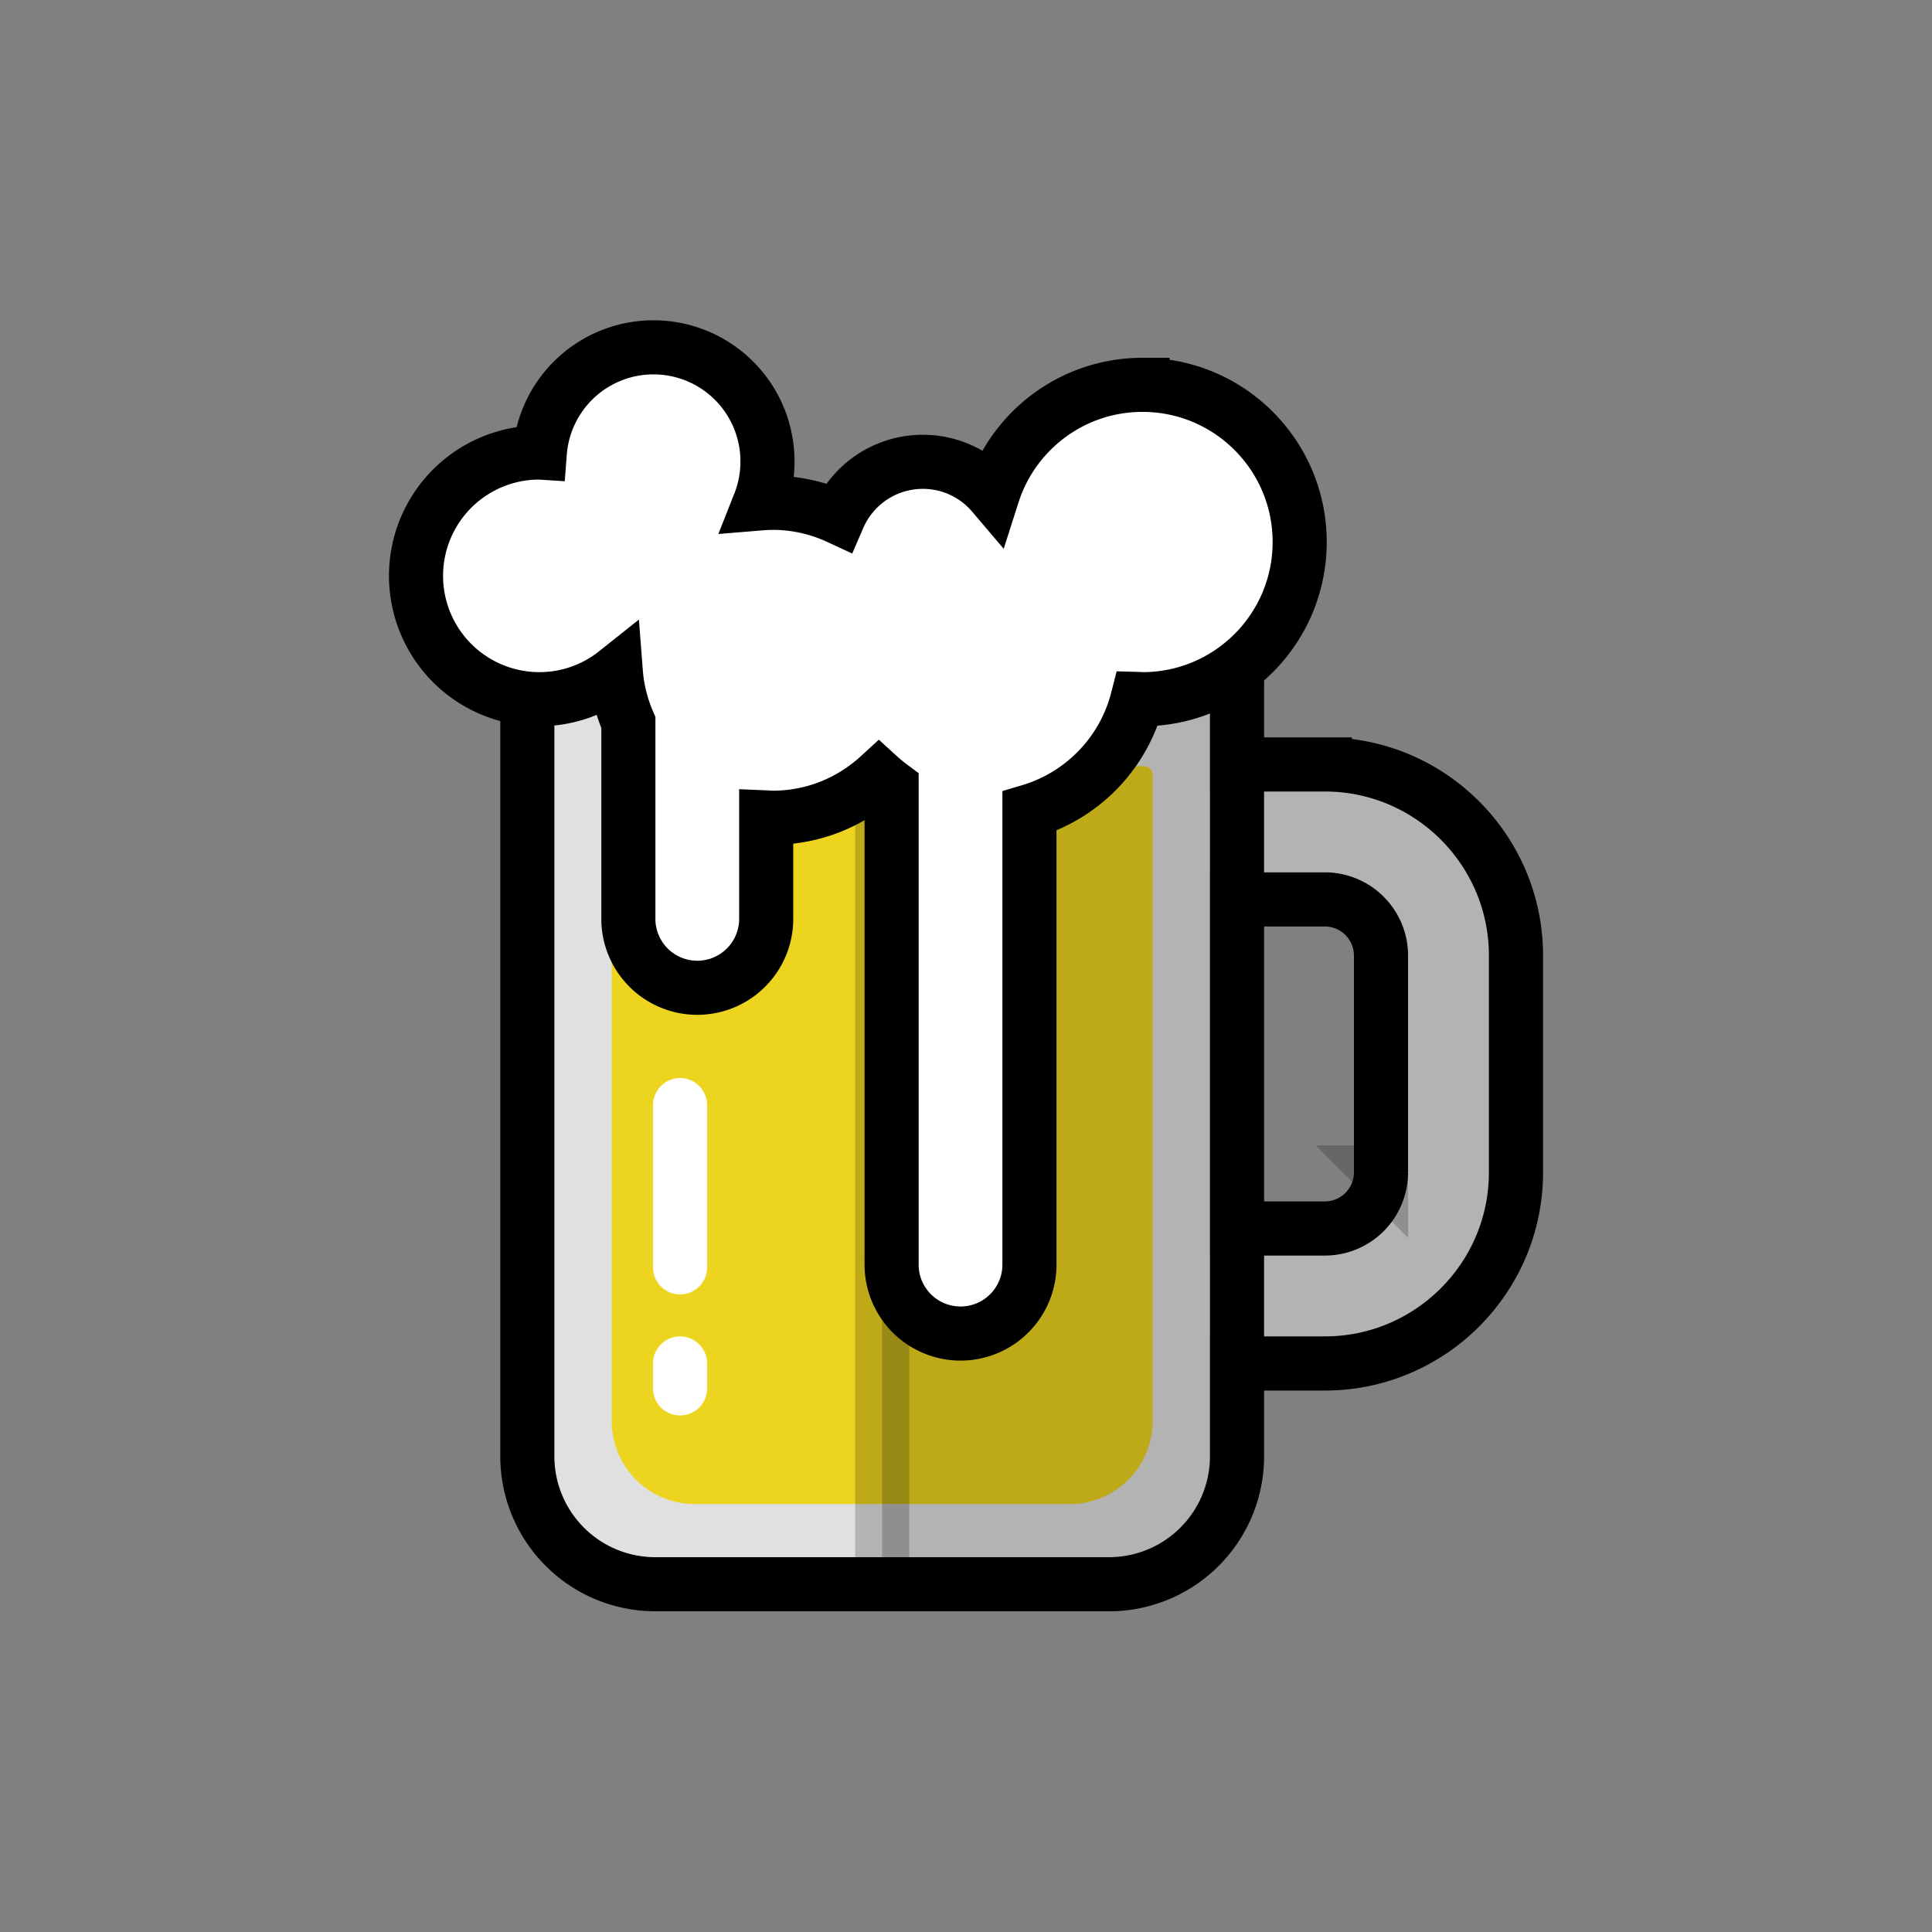 <?xml version="1.0" encoding="utf-8"?><svg xml:space="preserve" viewBox="0 0 100 100" y="0" x="0" xmlns="http://www.w3.org/2000/svg" id="圖層_1" version="1.1" width="200px" height="200px" xmlns:xlink="http://www.w3.org/1999/xlink" style="width:100%;height:100%;background-size:initial;background-repeat-y:initial;background-repeat-x:initial;background-position-y:initial;background-position-x:initial;background-origin:initial;background-color:initial;background-clip:initial;background-attachment:initial;animation-play-state:paused" ><rect x="0" y="0" width="100" height="100" fill="#808080" stroke="none"/><g class="ldl-scale" style="transform-origin:50% 50%;transform:rotate(0deg) scale(0.8, 0.8);animation-play-state:paused" ><path stroke-miterlimit="10" stroke-width="3.5" stroke="#333" fill="#e0e0e0" d="M73.22 36.959H60.015v8.733H73.22a3.634 3.634 0 0 1 3.63 3.629v14.033a3.633 3.633 0 0 1-3.63 3.629H60.015v8.733H73.22c6.817 0 12.363-5.546 12.363-12.362V49.321c0-6.816-5.546-12.362-12.363-12.362z" style="stroke:rgb(0, 0, 0);animation-play-state:paused" ></path>
<path stroke-miterlimit="10" stroke-width="3.5" stroke="#333" fill="#e0e0e0" d="M59.256 90H29.898a8.28 8.28 0 0 1-8.28-8.28V30.424h45.917V81.72A8.278 8.278 0 0 1 59.256 90z" style="stroke:rgb(0, 0, 0);animation-play-state:paused" ></path>
<path fill="#f8b26a" d="M56.702 84.814h-24.25a5.373 5.373 0 0 1-5.373-5.373V37.654c0-.325.263-.588.588-.588h33.82c.325 0 .588.263.588.588V79.44a5.374 5.374 0 0 1-5.373 5.374z" style="fill:rgb(237, 212, 31);animation-play-state:paused" ></path>
<path stroke-miterlimit="10" stroke-width="3.5" stroke="#000" opacity=".2" d="M73.22 36.959h-5.684v-6.535H44.577V90h14.679a8.28 8.28 0 0 0 8.28-8.28v-6.004h5.684c6.817 0 12.363-5.546 12.363-12.362V49.321c0-6.816-5.546-12.362-12.363-12.362zm3.629 26.395a3.633 3.633 0 0 1-3.63 3.629h-5.684V45.692h5.684a3.634 3.634 0 0 1 3.63 3.629v14.033z" style="animation-play-state:paused" ></path>
<path stroke-miterlimit="10" stroke-width="3.5" stroke="#333" fill="#fff" d="M61.418 12.399c-4.536 0-8.375 2.971-9.686 7.072a5.932 5.932 0 0 0-4.525-2.092 5.95 5.95 0 0 0-5.462 3.591 10.138 10.138 0 0 0-4.251-.938c-.288 0-.572.02-.854.043a7.34 7.34 0 0 0 .515-2.696 7.375 7.375 0 0 0-14.728-.6l-.03-.002a7.98 7.98 0 0 0 0 15.96 7.943 7.943 0 0 0 4.949-1.727c.088 1.144.375 2.23.809 3.237V46.95a4.459 4.459 0 1 0 8.918 0v-6.563c.141.006.279.02.422.02 2.65 0 5.056-1.02 6.868-2.678.262.239.539.461.824.673v30.919a4.459 4.459 0 1 0 8.918 0V39.987a10.203 10.203 0 0 0 6.992-7.265c.108.003.214.016.322.016 5.616 0 10.17-4.553 10.17-10.17-.001-5.616-4.554-10.169-10.171-10.169z" style="stroke:rgb(0, 0, 0);fill:rgb(255, 255, 255);animation-play-state:paused" ></path>
<path d="M31.5 59v10.5" stroke-miterlimit="10" stroke-linecap="round" stroke-width="3.5" stroke="#fff" fill="none" style="stroke:rgb(255, 255, 255);animation-play-state:paused" ></path>
<path d="M31.5 75.717v1.613" stroke-miterlimit="10" stroke-linecap="round" stroke-width="3.5" stroke="#fff" fill="none" style="stroke:rgb(255, 255, 255);animation-play-state:paused" ></path>
</g><!-- generated by https://loading.io/ --></svg>